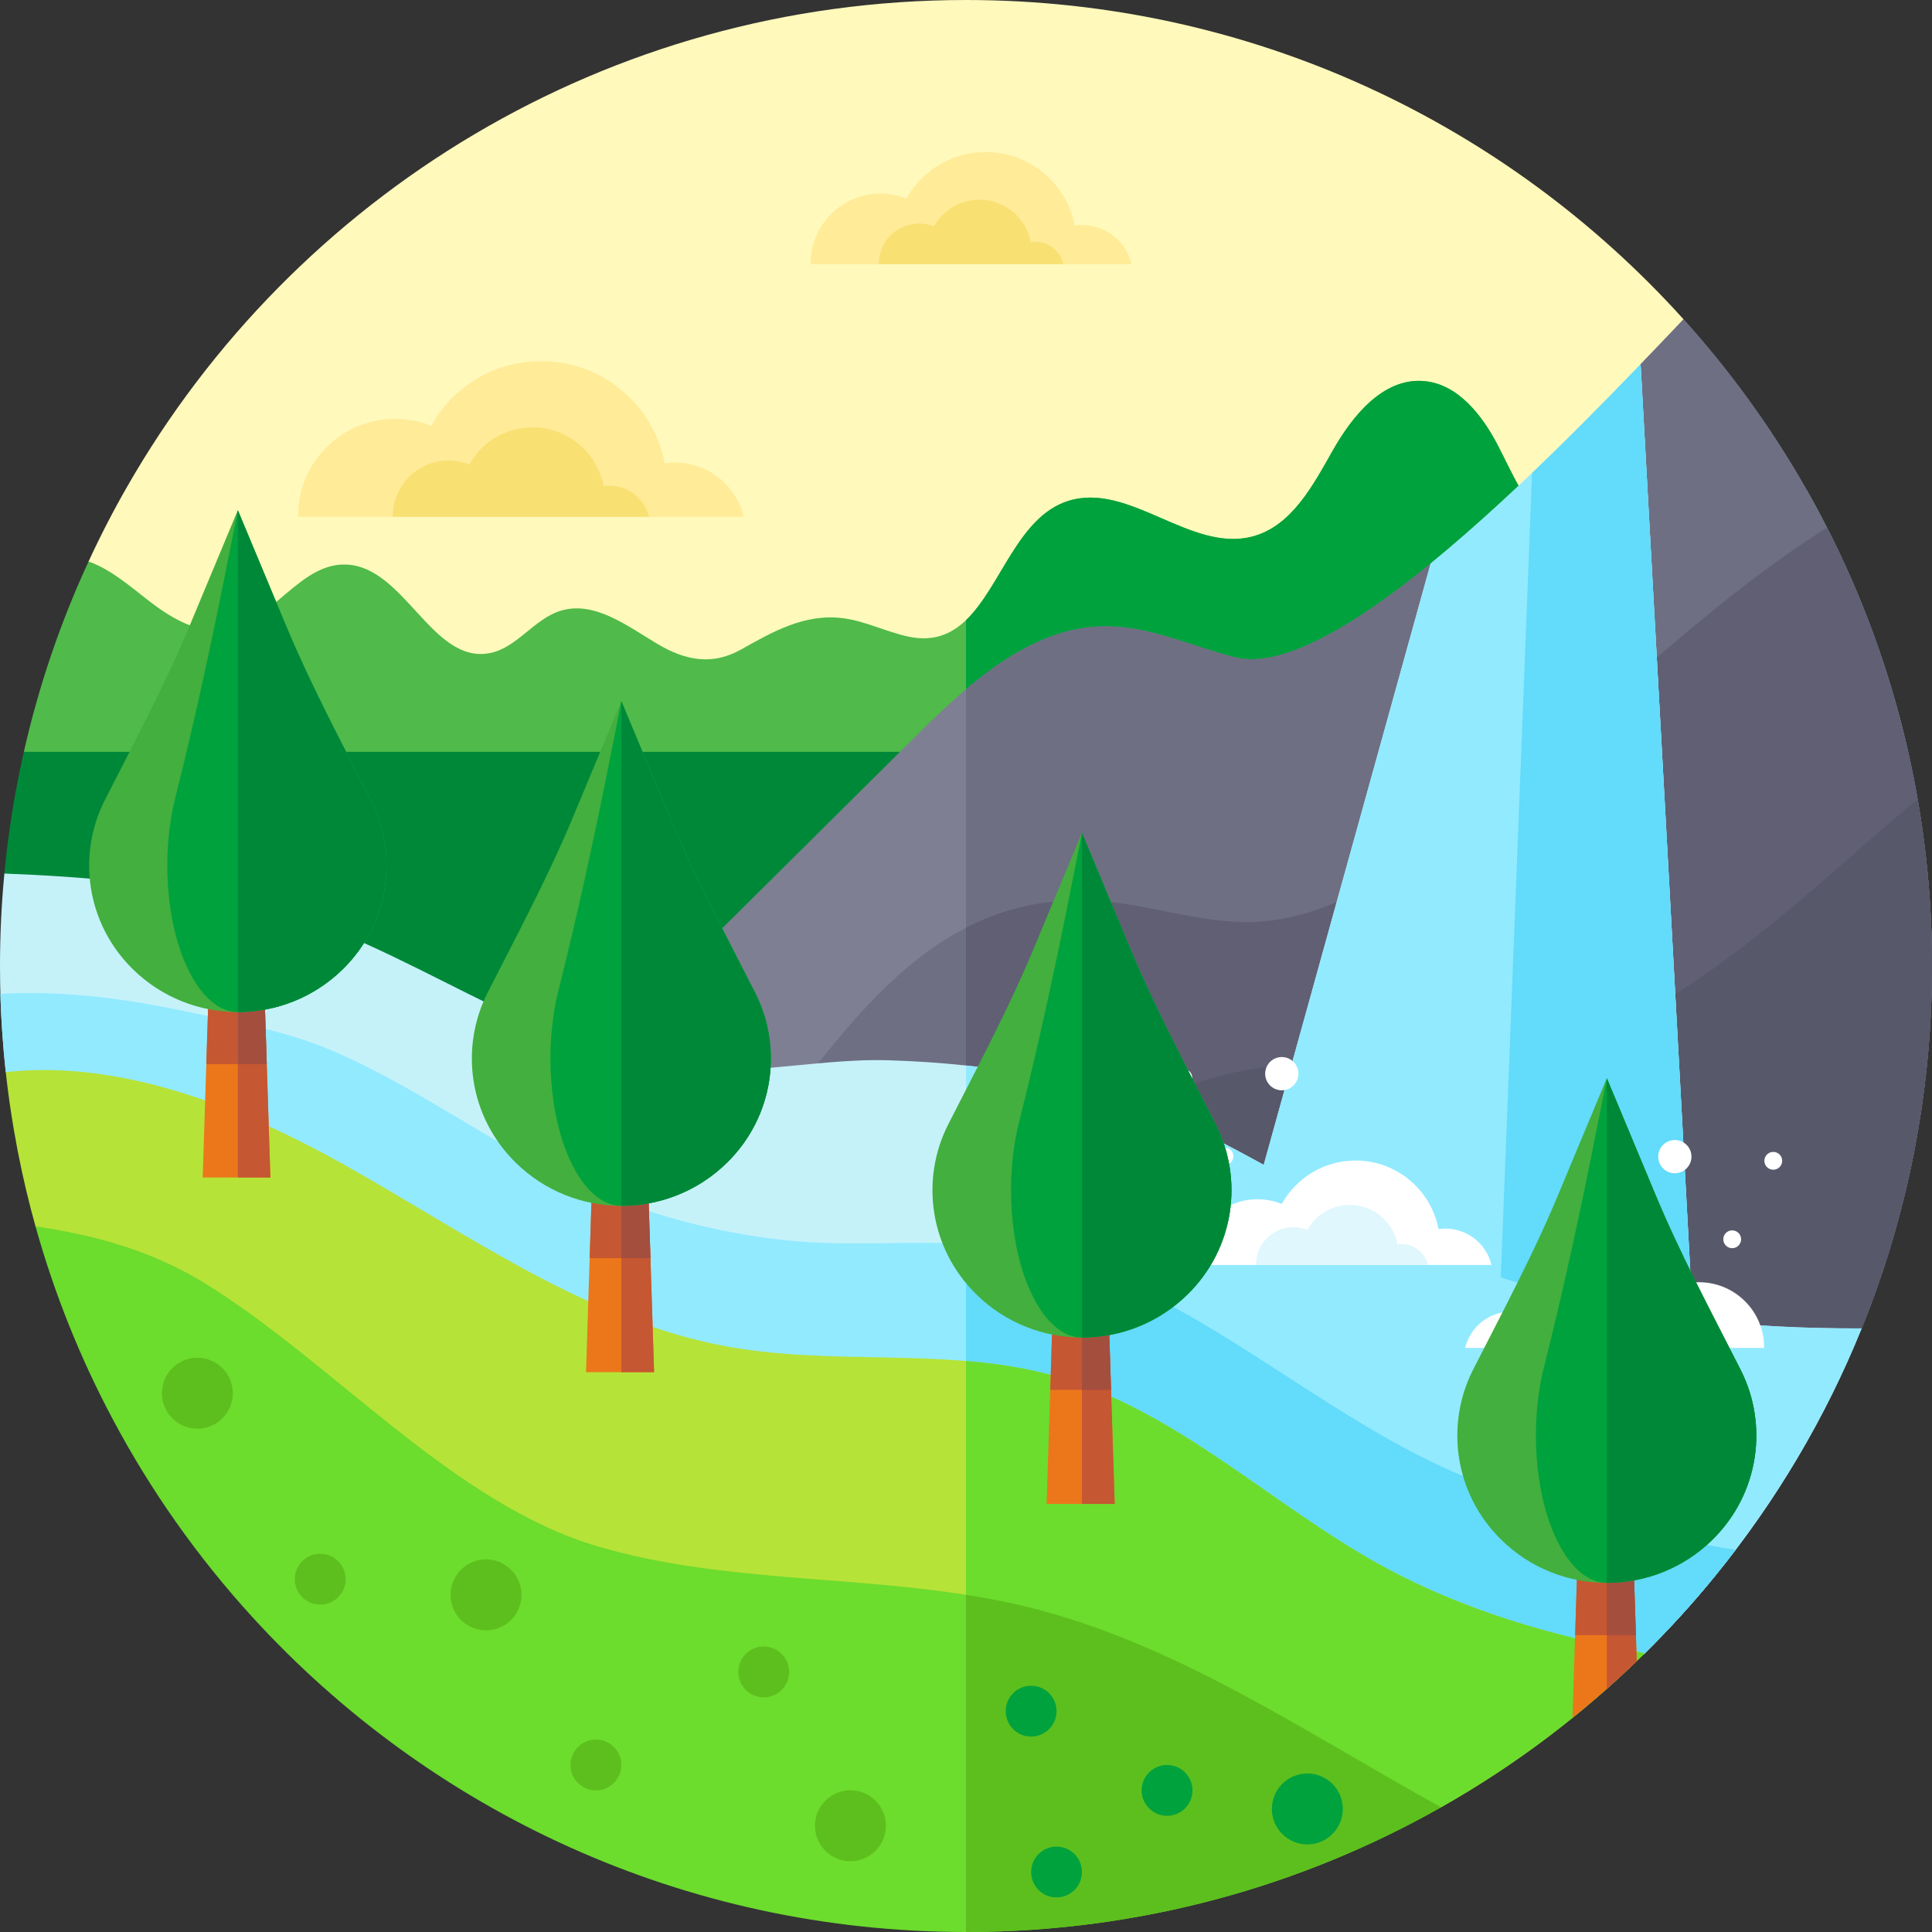 <svg id="Capa_1" enable-background="new 0 0 512 512" height="512" viewBox="0 0 512 512" width="512" xmlns="http://www.w3.org/2000/svg"><rect x="0" y="0" width="512" height="512" fill="#333333" stroke="none"/><g><g><path d="m446.16 84.62-14.49 32.7c-75 169.28-308.13 187.25-408.2 31.48 3.11-6.76 6.52-13.37 10.21-19.8 44.12-77.07 127.16-129 222.32-129 75.47 0 143.31 32.66 190.16 84.62z" fill="#fff9bb"/><path d="m505.68 199.25-224.99 22.36c-16.42 1.63-32.96 1.63-49.38 0l-224.99-22.36c3.97-17.57 9.75-34.46 17.15-50.45 5.96 2.12 10.99 6.57 16.07 10.5 5.92 4.58 13.05 8.8 20.44 7.59 12.12-2 19.44-17.7 31.72-17.28 15.53.54 22.79 26.36 38.05 23.48 7.21-1.36 11.72-9 18.72-11.2 8.91-2.81 17.63 3.89 25.64 8.69 7.6 4.56 14.75 5.78 22.24 1.57 8.41-4.73 16.92-9.6 26.98-8.33 6.01.76 11.54 3.65 17.46 4.9 6.59 1.39 11.32-.65 15.21-4.37 9.28-8.89 13.71-27.37 27.09-31.6 16.18-5.12 32.49 13.8 48.89 9.41 10.3-2.75 15.94-13.45 21.19-22.73s13.32-19.2 23.96-18.46c9.12.64 15.64 9 19.85 17.12 4.21 8.11 7.78 17.25 15.43 22.25 17.42 11.41 28.7-7.13 44.97-11.5 7-1.88 14.88-1.69 21.45 1.07 1.86 3.27 3.65 6.59 5.35 9.95 9.5 18.6 16.77 38.51 21.5 59.39z" fill="#50ba4a"/><path d="m505.68 199.25-224.99 22.36c-8.21.81-16.45 1.22-24.69 1.22v-58.48c9.28-8.89 13.71-27.37 27.09-31.6 16.18-5.12 32.49 13.8 48.89 9.41 10.3-2.75 15.94-13.45 21.19-22.73s13.32-19.2 23.96-18.46c9.12.64 15.64 9 19.85 17.12 4.21 8.11 7.78 17.25 15.43 22.25 17.42 11.41 28.7-7.13 44.97-11.5 7-1.88 14.88-1.69 21.45 1.07 1.86 3.27 3.65 6.59 5.35 9.95 9.5 18.6 16.77 38.51 21.5 59.39z" fill="#00a23e"/><path d="m392.13 199.25c-85.6 133.53-279.47 154.6-390.97 32.25 1.04-10.97 2.77-21.73 5.16-32.25z" fill="#008839"/><g><path d="m512 256c0 14.91-1.28 29.53-3.73 43.74-1.22 7.12-2.74 14.14-4.55 21.04-2.79 10.71-6.26 21.15-10.36 31.26l-109.76 55.96c-43.32-6.67-86.19-15.3-127.6-27.74-6.45-1.94-12.86-3.97-19.23-6.1-15.51-5.19-30.99-10.7-45.42-18.49-3.55-1.91-7.18-3.55-10.82-5.15-9.41-4.13-18.83-7.93-26.72-15.22-6.04-5.58-11.21-12.72-12.13-20.9-.91-8.01 1.19-15.22 4.95-21.82 7.78-13.63 22.66-24.65 32.85-34.76 21.12-20.96 42.25-41.93 63.38-62.89 4.18-4.14 8.54-8.37 13.14-12.27 10.88-9.23 23.04-16.62 36.98-16.67 11.8-.04 22.85 5.3 34.28 8.2 12.33 3.13 31.47-8.2 51.87-24.84 11.64 14.38 34.57 10.23 40.44-7.31l15.21-45.51c4.01-4.16 7.82-8.17 11.38-11.91 12.23 13.56 23.03 28.43 32.16 44.38 12.39 21.63 21.7 45.25 27.36 70.25.27 1.2.54 2.4.79 3.61 3.46 16.36 5.35 33.28 5.52 50.62.01.84.01 1.68.01 2.52z" fill="#7e7f92"/><path d="m512 256c0 14.91-1.28 29.53-3.73 43.74-1.22 7.12-2.74 14.14-4.55 21.04-2.79 10.71-6.26 21.15-10.36 31.26l-109.76 55.96c-43.32-6.67-86.19-15.3-127.6-27.74v-197.6c10.88-9.23 23.04-16.62 36.98-16.67 11.8-.04 22.85 5.3 34.28 8.2 12.33 3.13 31.47-8.2 51.87-24.84 11.64 14.38 34.57 10.23 40.44-7.31l15.21-45.51c4.01-4.16 7.82-8.17 11.38-11.91 12.23 13.56 23.03 28.43 32.16 44.38 12.39 21.63 21.7 45.25 27.36 70.25.27 1.2.54 2.4.79 3.61 3.46 16.36 5.35 33.28 5.52 50.62.01.84.01 1.68.01 2.52z" fill="#6e6f83"/><path d="m512 256c0 14.91-1.28 29.53-3.73 43.74-1.22 7.12-2.74 14.14-4.55 21.04-2.79 10.71-6.26 21.15-10.36 31.26l-109.76 55.96c-43.32-6.67-86.19-15.3-127.6-27.74-6.45-1.94-12.86-3.97-19.23-6.1-2.67-.9-5.34-1.8-8-2.73-12.81-4.43-25.47-9.31-37.42-15.76-3.55-1.91-7.18-3.55-10.82-5.15 3.04-15.18 9.54-29.37 17.7-42.64 5.65-9.19 12.09-17.94 18.71-26.26 11.55-14.52 23.75-27.9 39.06-35.76 9.72-5 20.69-7.77 33.55-7.2 14.45.64 28.49 6.26 42.95 5.66 16.67-.68 31.86-9.53 45.44-19.23 33.29-23.78 61.55-54.06 94.94-77.7 3.67-2.6 7.44-5.12 11.3-7.53 9.5 18.6 16.77 38.51 21.5 59.39.27 1.2.54 2.4.79 3.61 3.46 16.36 5.35 33.28 5.52 50.62.01.84.01 1.68.01 2.52z" fill="#6e6f83"/><path d="m512 256c0 14.91-1.28 29.53-3.73 43.74-1.22 7.12-2.74 14.14-4.55 21.04-2.79 10.71-6.26 21.15-10.36 31.26l-109.76 55.96c-43.32-6.67-86.19-15.3-127.6-27.74v-134.4c9.72-5 20.69-7.77 33.55-7.2 14.45.64 28.49 6.26 42.95 5.66 16.67-.68 31.86-9.53 45.44-19.23 33.29-23.78 61.55-54.06 94.94-77.7 3.67-2.6 7.44-5.12 11.3-7.53 9.5 18.6 16.77 38.51 21.5 59.39.27 1.2.54 2.4.79 3.61 3.46 16.36 5.35 33.28 5.52 50.62.01.84.01 1.68.01 2.52z" fill="#605f74"/><path d="m512 256c0 14.91-1.28 29.53-3.73 43.74-1.22 7.12-2.74 14.14-4.55 21.04-2.79 10.71-6.26 21.15-10.36 31.26l-109.76 55.96c-50.06-7.7-99.51-18.03-146.83-33.84-2.67-.9-5.34-1.8-8-2.73 12.81-19.93 26.11-39.68 43.2-56.02 18.94-18.12 43.28-31.91 69.46-33.12 14.01-.65 27.98 2.29 42 1.92 42.65-1.11 78.01-31.62 110.03-59.81 4.79-4.22 9.7-8.46 14.73-12.61 2.37 13.56 3.66 27.49 3.8 41.69.01.84.01 1.68.01 2.52z" fill="#58586b"/></g><path d="m493.36 352.04c-9.63 23.8-22.74 45.82-38.7 65.43-3.08 3.79-6.26 7.48-9.55 11.08-3.06 3.35-6.21 6.62-9.44 9.8-109.89 45.05-235.85 23.34-324.32-55.89l-109.82-98.34c-.37-3.33-.67-6.69-.9-10.06-.42-5.96-.63-11.99-.63-18.06 0-8.27.39-16.44 1.16-24.5 20.69.78 41.32 2.64 61.6 6.88 38.68 8.09 70.85 35.11 109.18 43.91 19.11 4.39 43.6-1.93 63.41-1.31 6.89.21 13.79.65 20.65 1.39 15.53 1.66 30.88 4.85 45.55 10.35 11.57 4.33 22.52 10.02 33.35 15.98l44.23-159.35c6.13-5.01 12.38-10.5 18.6-16.22 2.78-2.55 5.55-5.15 8.29-7.79 10.09-9.64 19.9-19.61 28.76-28.81 2.6 47 10.62 192.36 13.85 253.08 14.78 1.78 29.68 2.48 44.73 2.43z" fill="#c5f2f9"/><path d="m493.36 352.04c-9.63 23.8-22.74 45.82-38.7 65.43-3.08 3.79-6.26 7.48-9.55 11.08-3.06 3.35-6.21 6.62-9.44 9.8-58.04 23.79-120.56 28.96-179.67 16.87v-172.85c15.53 1.66 30.88 4.85 45.55 10.35 11.57 4.33 22.52 10.02 33.35 15.98l44.23-159.35c6.13-5.01 12.38-10.5 18.6-16.22 2.78-2.55 5.55-5.15 8.29-7.79 10.09-9.64 19.9-19.61 28.76-28.81 2.6 47 10.62 192.36 13.85 253.08 14.78 1.78 29.68 2.48 44.73 2.43z" fill="#92eaff"/><path d="m459.95 410.72c-1.71 2.28-3.48 4.53-5.29 6.75-3.08 3.79-6.26 7.48-9.55 11.08-3.06 3.35-6.21 6.62-9.44 9.8-109.89 45.05-235.85 23.34-324.32-55.89l-109.82-98.34c-.37-3.33-.67-6.69-.9-10.06-.25-3.54-.43-7.11-.52-10.7 2.18-.12 4.37-.18 6.56-.2 14.1-.11 28.13 1.83 41.9 4.73 12.41 2.62 26.3 5.13 37.94 9.91 23.67 9.74 44.15 25.86 67.52 36.28 17.11 7.63 35.41 12.58 54.04 14.59 16 1.72 31.99.13 47.93.94 2.85.13 5.69.35 8.54.68 47.61 5.5 83.35 45.94 127.23 62.47 22.02 8.29 44.91 14.32 68.18 17.96z" fill="#92eaff"/><path d="m459.95 410.72c-1.71 2.28-3.48 4.53-5.29 6.75-3.08 3.79-6.26 7.48-9.55 11.08-3.06 3.35-6.2 6.61-9.43 9.79l-.01.01c-58.04 23.79-120.56 28.96-179.67 16.87v-125.61c2.85.13 5.69.35 8.54.68 47.61 5.5 83.35 45.94 127.23 62.47 8.54 3.21 17.21 6.09 25.98 8.61 2.68.78 5.37 1.52 8.07 2.23 2.75.72 5.51 1.4 8.28 2.05h.01c8.55 2.02 17.17 3.71 25.84 5.07z" fill="#63dbfa"/><path d="m435.89 438.12c-16.06 15.88-34.21 29.63-53.99 40.82h-.01l-18.75 4.92c-67.64 17.77-139.68 3.46-195.4-38.79l-158.33-120.07c-.39-1.4-.77-2.81-1.14-4.22-1.8-6.9-3.32-13.92-4.54-21.04-.89-5.15-1.63-10.36-2.2-15.62 30.51-3.36 62.39 9.25 89.85 24.64 33.02 18.51 64.82 41.67 102.1 48.22 20.54 3.62 41.81 1.96 62.52 3.7 7.97.66 15.86 1.84 23.59 4.01 32.37 9.1 57.39 34.3 86.9 50.42 21.56 11.78 45.15 18.53 69.4 23.01z" fill="#b6e337"/><path d="m435.89 438.12c-16.06 15.88-34.21 29.63-53.99 40.82l-.01.01v-.01l-18.75 4.92c-35.5 9.33-72.21 9.82-107.14 2.07v-125.25c7.97.66 15.86 1.84 23.59 4.01 32.37 9.1 57.39 34.3 86.9 50.42 21.56 11.78 45.15 18.53 69.4 23.01z" fill="#6cdc2d"/><path d="m381.9 478.94c-36.96 20.93-79.64 32.92-125.11 33.06h-.79c-74.9 0-142.29-32.17-189.11-83.45-14.46-15.84-26.96-33.5-37.1-52.61-8.53-16.04-15.39-33.09-20.38-50.94 15.6 2.28 30.7 6.4 44.56 14.89 34.3 21.02 66.05 58.71 104.67 69.99 31.46 9.19 65.02 7.66 97.36 12.76 5.42.84 10.81 1.88 16.14 3.18 39.63 9.69 73.9 33.37 109.76 53.12z" fill="#6cdc2d"/><path d="m381.89 478.94c-36.96 20.93-79.63 32.92-125.1 33.06h-.79v-89.36c5.42.84 10.81 1.88 16.14 3.18 39.63 9.69 73.89 33.37 109.75 53.12z" fill="#5dbf1d"/><path d="m448.63 349.608v.01c-17.12-2.06-34.08-5.58-50.9-11.1l8.29-213.18c10.09-9.64 19.9-19.61 28.76-28.81 2.6 47 10.62 192.36 13.85 253.08z" fill="#63dbfa"/><g><path d="m316.026 335.23c0-.052-.004-.103-.004-.155 0-9.531 7.726-17.257 17.257-17.257 2.264 0 4.424.441 6.406 1.233 3.827-6.856 11.149-11.495 19.558-11.495 10.92 0 20.009 7.82 21.985 18.165.589-.084 1.19-.13 1.803-.13 5.937 0 10.912 4.11 12.241 9.639z" fill="#fff"/><path d="m332.864 335.23c0-.03-.002-.059-.002-.089 0-5.481 4.443-9.923 9.923-9.923 1.302 0 2.544.253 3.683.709 2.201-3.942 6.411-6.61 11.246-6.61 6.279 0 11.506 4.497 12.642 10.445.339-.048.684-.075 1.036-.075 3.414 0 6.275 2.363 7.039 5.543z" fill="#dff7fd"/></g><g fill="#fff"><path d="m344.096 284.534c0 2.434-1.973 4.407-4.407 4.407s-4.407-1.973-4.407-4.407 1.973-4.407 4.407-4.407c2.433-.001 4.407 1.972 4.407 4.407z"/><circle cx="324.488" cy="306.432" r="2.361"/><circle cx="313.601" cy="285.637" r="2.361"/></g><g><path d="m467.513 357.218c0-.052.004-.103.004-.156 0-9.531-7.726-17.257-17.257-17.257-2.264 0-4.424.441-6.406 1.233-3.827-6.856-11.149-11.494-19.558-11.494-10.92 0-20.009 7.82-21.985 18.165-.589-.084-1.19-.13-1.802-.13-5.937 0-10.912 4.11-12.241 9.639z" fill="#fff"/><path d="m450.674 357.218c0-.03.002-.06.002-.09 0-5.48-4.443-9.923-9.923-9.923-1.302 0-2.544.253-3.683.709-2.201-3.942-6.411-6.61-11.247-6.61-6.279 0-11.506 4.497-12.642 10.445-.339-.048-.684-.075-1.036-.075-3.414 0-6.274 2.363-7.039 5.543h45.568z" fill="#dff7fd"/></g><circle cx="443.85" cy="306.521" fill="#fff" r="4.407"/><circle cx="459.051" cy="328.42" fill="#fff" r="2.361"/><circle cx="469.937" cy="307.625" fill="#fff" r="2.361"/><g><path d="m71.652 312.044h-17.938l.96-30.058 1.181-36.926h13.655l1.182 36.926z" fill="#ec771b"/><path d="m71.652 312.044h-8.626v-66.984h6.484l1.182 36.926z" fill="#c55732"/><path d="m63.026 245.06v36.926h-8.352l1.181-36.926z" fill="#c55732"/><path d="m70.692 281.986h-7.666v-36.926h6.484z" fill="#a44e3e"/><g><path d="m90.885 256.812c-7.715 7.595-17.787 11.392-27.859 11.392-10.07 0-20.143-3.797-27.859-11.392-12.308-12.113-14.769-30.249-7.385-44.772 7.722-15.188 15.788-30.199 22.351-45.923l12.893-30.892 12.871 30.83c6.574 15.747 14.65 30.783 22.38 45.997 7.378 14.52 4.914 32.65-7.392 44.76z" fill="#43af3e"/><path d="m90.885 256.812c-7.715 7.595-17.787 11.392-27.859 11.392-4.778 0-9.556-3.797-13.218-11.392-5.919-12.278-7.039-30.744-3.358-45.363 5.119-20.331 9.654-41.271 13.857-62.487l2.719-13.736 12.871 30.83c6.574 15.747 14.65 30.783 22.38 45.997 7.378 14.519 4.914 32.649-7.392 44.759z" fill="#00a23e"/><path d="m90.885 256.812c-7.715 7.595-17.787 11.392-27.859 11.392v-132.979l12.871 30.83c6.574 15.747 14.65 30.783 22.38 45.997 7.378 14.52 4.914 32.65-7.392 44.76z" fill="#008839"/></g></g><g><path d="m173.341 363.648h-18.04l.965-30.229 1.188-37.136h13.733l1.188 37.136z" fill="#ec771b"/><path d="m173.341 363.648h-8.675v-67.365h6.521l1.188 37.136z" fill="#c55732"/><path d="m164.666 296.283v37.136h-8.4l1.188-37.136z" fill="#c55732"/><path d="m172.375 333.419h-7.709v-37.136h6.521z" fill="#a44e3e"/><g><path d="m192.683 308.102c-7.759 7.638-17.888 11.457-28.017 11.457-10.128 0-20.257-3.819-28.018-11.457-12.377-12.182-14.853-30.421-7.427-45.026 7.766-15.274 15.878-30.371 22.478-46.184l12.967-31.068 12.944 31.005c6.612 15.837 14.734 30.958 22.507 46.258 7.42 14.604 4.942 32.837-7.434 45.015z" fill="#43af3e"/><path d="m192.683 308.102c-7.759 7.638-17.888 11.457-28.017 11.457-4.805 0-9.611-3.819-13.293-11.457-5.953-12.348-7.079-30.919-3.377-45.621 5.148-20.446 9.709-41.505 13.936-62.843l2.734-13.814 12.944 31.005c6.612 15.837 14.734 30.958 22.507 46.258 7.42 14.604 4.942 32.837-7.434 45.015z" fill="#00a23e"/><path d="m192.683 308.102c-7.759 7.638-17.888 11.457-28.017 11.457v-133.735l12.944 31.005c6.612 15.837 14.734 30.958 22.507 46.258 7.42 14.604 4.942 32.837-7.434 45.015z" fill="#008839"/></g></g><g><path d="m295.404 398.548h-18.04l.966-30.229 1.188-37.136h13.732l1.189 37.136z" fill="#ec771b"/><path d="m295.404 398.548h-8.675v-67.365h6.521l1.189 37.136z" fill="#c55732"/><path d="m286.729 331.183v37.136h-8.399l1.188-37.136z" fill="#c55732"/><path d="m294.439 368.319h-7.71v-37.136h6.521z" fill="#a44e3e"/><g><path d="m314.747 343.002c-7.759 7.638-17.888 11.457-28.017 11.457-10.128 0-20.257-3.819-28.017-11.457-12.378-12.182-14.853-30.421-7.427-45.026 7.767-15.274 15.878-30.371 22.478-46.184l12.967-31.068 12.944 31.005c6.612 15.837 14.734 30.958 22.507 46.258 7.418 14.604 4.941 32.836-7.435 45.015z" fill="#43af3e"/><path d="m314.747 343.002c-7.759 7.638-17.888 11.457-28.017 11.457-4.805 0-9.61-3.819-13.293-11.457-5.953-12.348-7.079-30.919-3.377-45.621 5.148-20.446 9.709-41.505 13.935-62.843l2.734-13.814 12.944 31.005c6.612 15.837 14.734 30.958 22.507 46.258 7.42 14.604 4.943 32.836-7.433 45.015z" fill="#00a23e"/><path d="m314.747 343.002c-7.759 7.638-17.888 11.457-28.017 11.457v-133.735l12.944 31.005c6.612 15.837 14.734 30.958 22.507 46.258 7.419 14.604 4.942 32.836-7.434 45.015z" fill="#008839"/></g></g><g><path d="m433.75 440.23c-5.45 5.26-11.13 10.28-17.03 15.04l.7-21.94 1.19-37.14h13.73l1.19 37.14z" fill="#ec771b"/><path d="m433.75 440.23c-2.59 2.5-5.24 4.95-7.93 7.34v-51.38h6.52l1.19 37.14z" fill="#c55732"/><path d="m425.823 396.195v37.136h-8.399l1.188-37.136z" fill="#c55732"/><path d="m433.533 433.331h-7.71v-37.136h6.522z" fill="#a44e3e"/><g><path d="m453.841 408.014c-7.759 7.638-17.888 11.457-28.017 11.457-10.128 0-20.257-3.819-28.017-11.457-12.378-12.182-14.853-30.421-7.427-45.026 7.766-15.274 15.878-30.371 22.478-46.184l12.967-31.068 12.944 31.005c6.612 15.837 14.734 30.958 22.507 46.258 7.418 14.603 4.941 32.836-7.435 45.015z" fill="#43af3e"/><path d="m453.841 408.014c-7.759 7.638-17.888 11.457-28.017 11.457-4.805 0-9.61-3.819-13.293-11.457-5.953-12.348-7.079-30.919-3.377-45.621 5.148-20.446 9.709-41.505 13.935-62.843l2.734-13.814 12.944 31.005c6.612 15.837 14.734 30.958 22.507 46.258 7.42 14.603 4.943 32.836-7.433 45.015z" fill="#00a23e"/><path d="m453.841 408.014c-7.759 7.638-17.888 11.457-28.017 11.457v-133.735l12.944 31.005c6.612 15.837 14.734 30.958 22.507 46.258 7.419 14.603 4.942 32.836-7.434 45.015z" fill="#008839"/></g></g></g><g><path d="m79.002 136.96c0-.078-.006-.154-.006-.232 0-14.204 11.514-25.718 25.718-25.718 3.374 0 6.594.657 9.546 1.838 5.703-10.217 16.615-17.13 29.147-17.13 16.274 0 29.82 11.655 32.763 27.071.878-.126 1.774-.194 2.686-.194 8.848 0 16.262 6.125 18.243 14.365z" fill="#ffeb98"/><path d="m104.095 136.96c0-.045-.003-.089-.003-.133 0-8.167 6.621-14.789 14.788-14.789 1.94 0 3.792.377 5.489 1.057 3.279-5.875 9.554-9.85 16.76-9.85 9.358 0 17.147 6.702 18.84 15.567.505-.072 1.02-.112 1.544-.112 5.088 0 9.351 3.522 10.49 8.26z" fill="#f9e073"/></g><g><path d="m214.837 69.995c0-.056-.004-.111-.004-.167 0-10.228 8.291-18.519 18.519-18.519 2.43 0 4.748.473 6.874 1.324 4.107-7.357 11.964-12.335 20.988-12.335 11.719 0 21.472 8.392 23.592 19.493.632-.091 1.277-.14 1.934-.14 6.371 0 11.71 4.41 13.136 10.344z" fill="#ffeb98"/><path d="m232.906 69.995c0-.032-.002-.064-.002-.096 0-5.881 4.768-10.649 10.649-10.649 1.397 0 2.73.272 3.953.761 2.361-4.23 6.88-7.093 12.069-7.093 6.738 0 12.347 4.826 13.566 11.209.363-.052.734-.081 1.112-.081 3.664 0 6.733 2.536 7.554 5.948h-48.901z" fill="#f9e073"/></g><g fill="#5dbf1d"><circle cx="52.303" cy="369.213" r="9.397"/><ellipse cx="128.651" cy="422.64" rx="9.398" ry="9.397" transform="matrix(.924 -.383 .383 .924 -151.944 81.404)"/><ellipse cx="225.447" cy="483.866" rx="9.397" ry="9.397" transform="matrix(.707 -.707 .707 .707 -276.113 301.137)"/></g><ellipse cx="346.265" cy="479.442" fill="#00a23e" rx="9.398" ry="9.397" transform="matrix(.924 -.383 .383 .924 -157.117 169.005)"/><path d="m91.591 418.5c0 3.721-3.016 6.737-6.737 6.737s-6.737-3.016-6.737-6.737 3.016-6.737 6.737-6.737c3.72 0 6.737 3.016 6.737 6.737z" fill="#5dbf1d"/><path d="m164.661 467.731c0 3.721-3.016 6.737-6.737 6.737s-6.737-3.016-6.737-6.737 3.016-6.737 6.737-6.737 6.737 3.016 6.737 6.737z" fill="#5dbf1d"/><path d="m209.13 443.077c0 3.721-3.016 6.737-6.737 6.737s-6.737-3.016-6.737-6.737 3.016-6.737 6.737-6.737c3.72 0 6.737 3.017 6.737 6.737z" fill="#5dbf1d"/><path d="m279.995 453.471c0 3.721-3.016 6.737-6.737 6.737s-6.737-3.016-6.737-6.737 3.016-6.737 6.737-6.737c3.72 0 6.737 3.016 6.737 6.737z" fill="#00a23e"/><path d="m286.732 496.104c0 3.721-3.016 6.737-6.737 6.737s-6.737-3.016-6.737-6.737 3.016-6.737 6.737-6.737 6.737 3.016 6.737 6.737z" fill="#00a23e"/><path d="m316.022 474.469c0 3.721-3.016 6.737-6.737 6.737s-6.737-3.016-6.737-6.737 3.016-6.737 6.737-6.737c3.72-.001 6.737 3.016 6.737 6.737z" fill="#00a23e"/></g></svg>